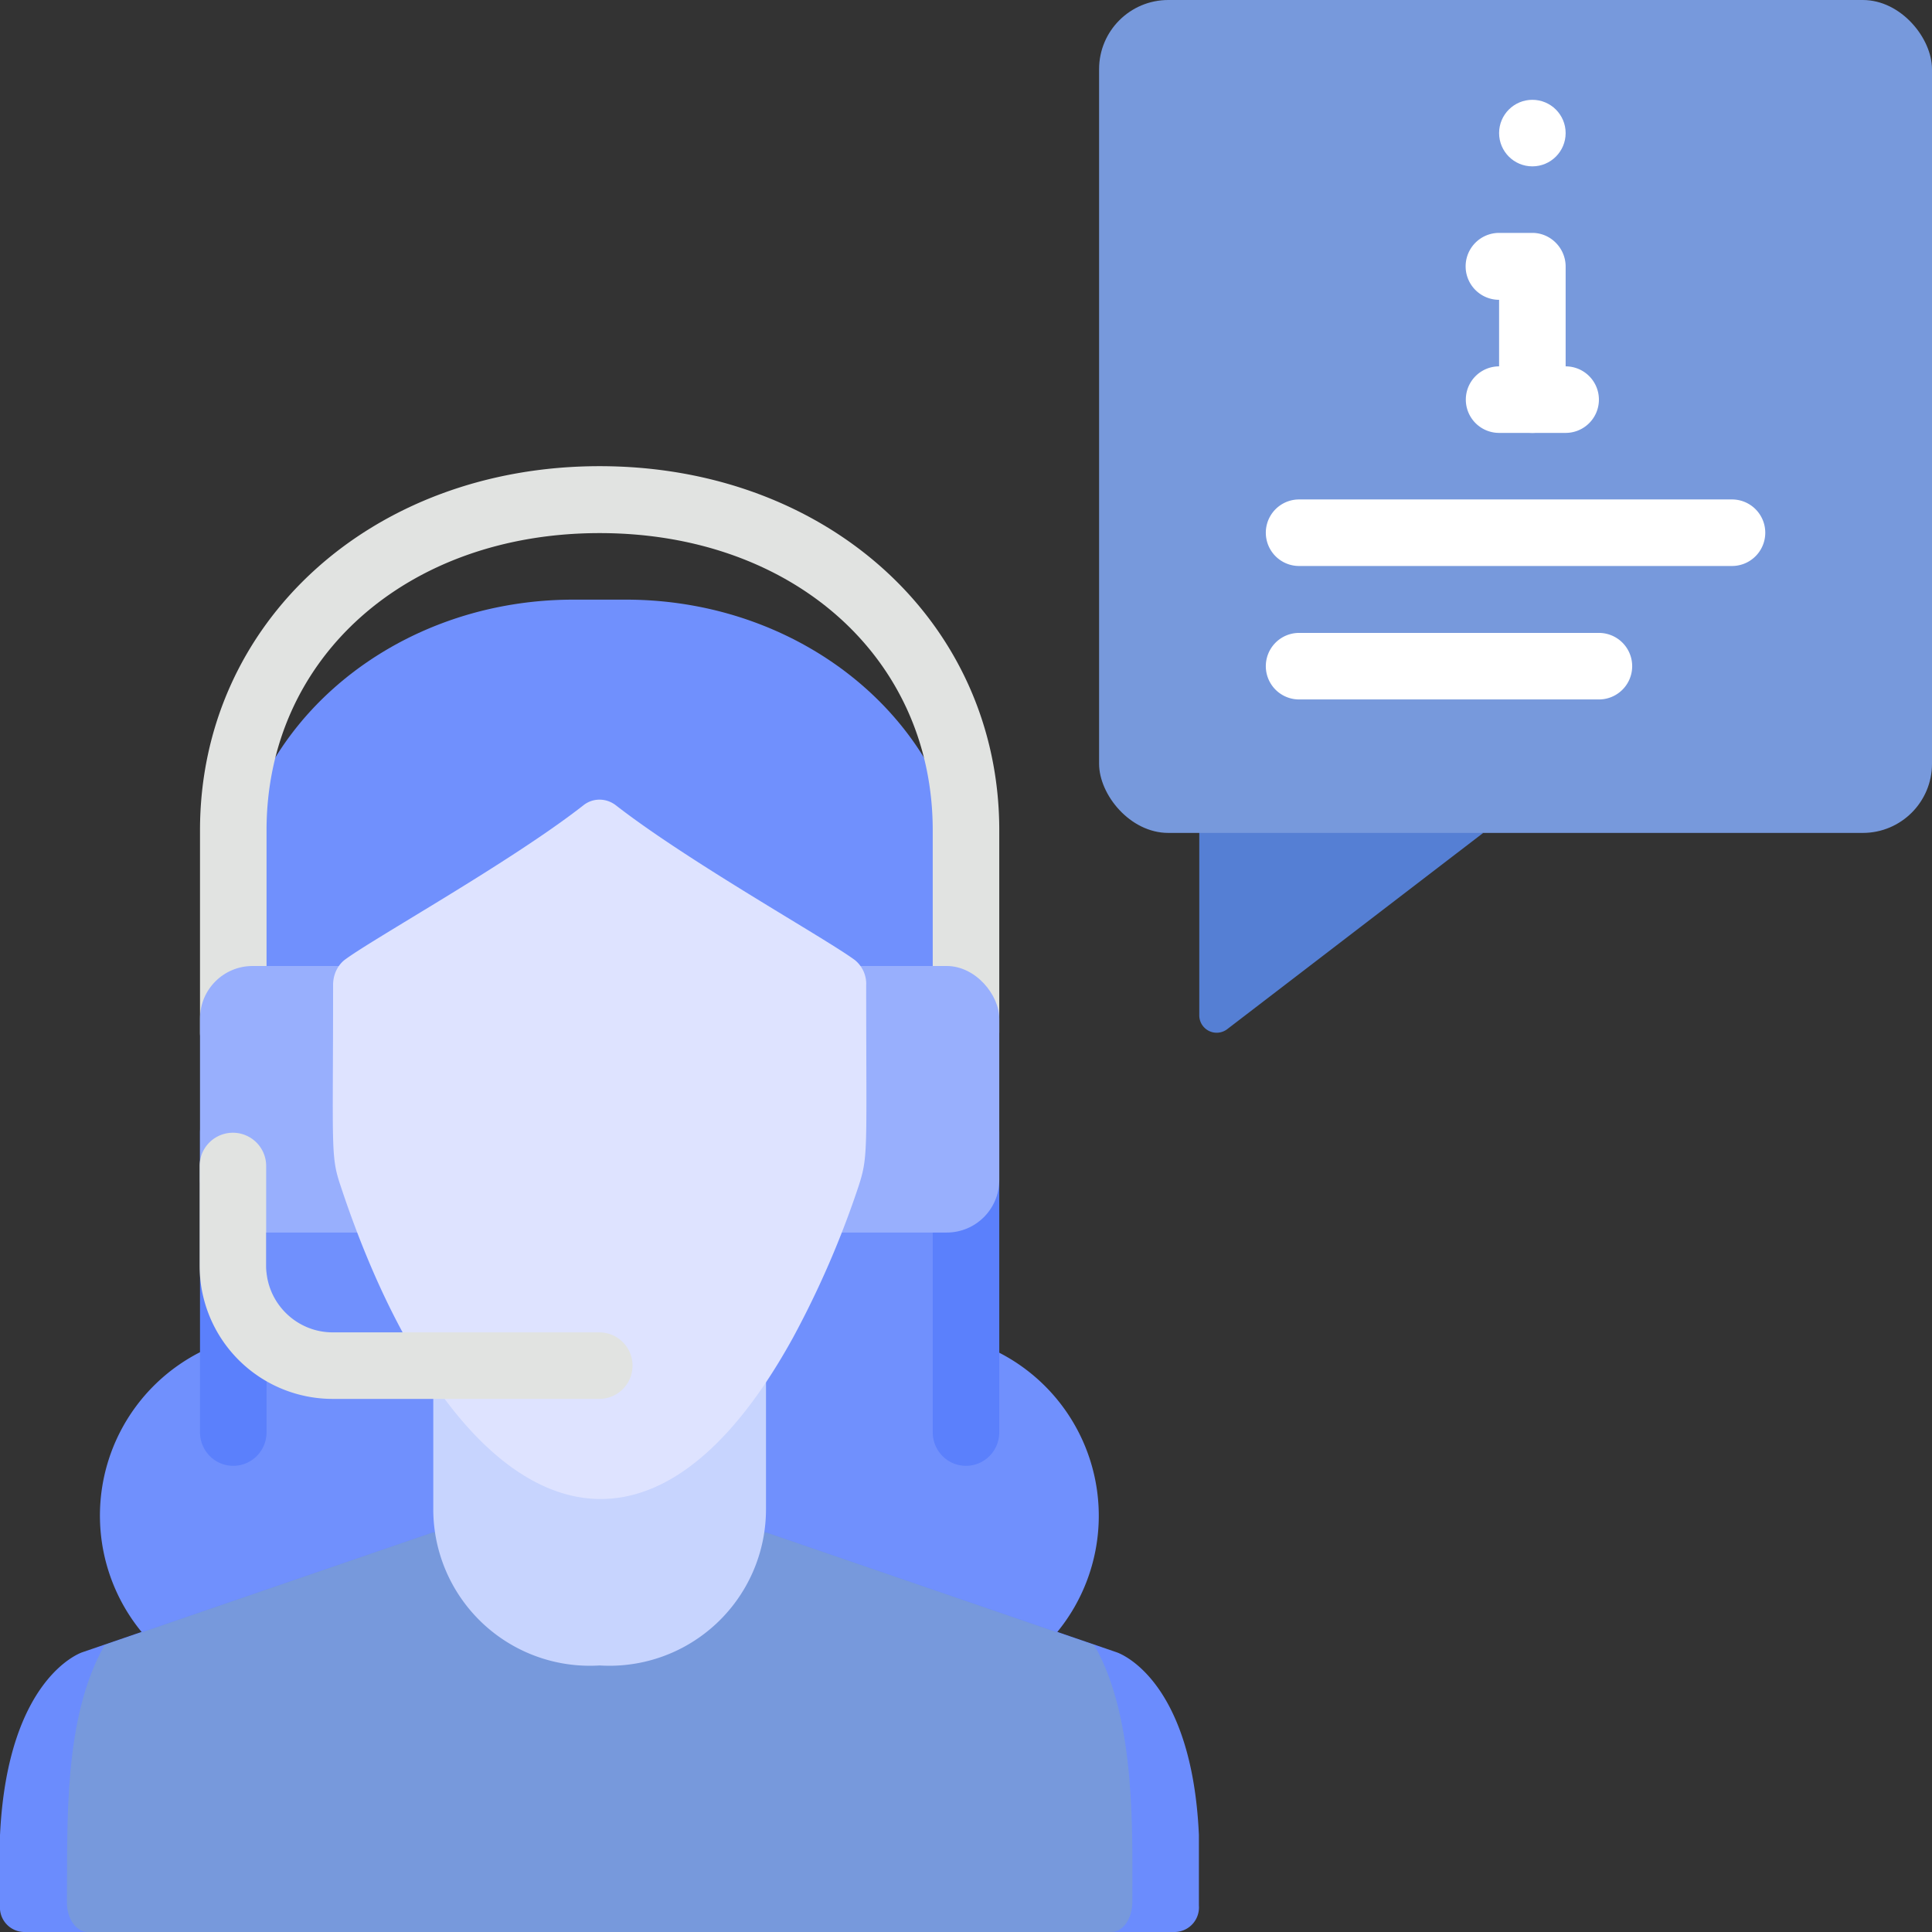<svg viewBox="0 0 511 511" xmlns="http://www.w3.org/2000/svg">
  <rect x="0" y="0" width="511" height="511" fill="#333333" stroke="none"/>
  <g transform="translate(-1)" fill-rule="nonzero" fill="none">
    <path d="M280.6 431.7a48.5 48.5 0 00-24.1-77.4V239.2c0-44.5-40.3-80.6-90-80.6h-13.8c-49.7 0-90 36.1-90 80.6v115a48.5 48.5 0 00-24.2 77.5h242.1z" fill="#7090FD"/>
    <path d="M62.7 282c-4.9 0-8.8-4-8.8-8.9v-53.5c0-54.9 45.4-96.3 105.7-96.3 60.3 0 105.7 41.4 105.7 96.3v53.3a8.8 8.8 0 01-17.6 0v-53.3c0-45.6-37-78.6-88.1-78.6-51 0-88.1 33-88.1 78.6V273c0 4.9-4 8.8-8.8 8.8z" fill="#E1E3E1"/>
    <path d="M62.7 387.7c-4.9 0-8.8-4-8.8-8.9v-79.2a8.8 8.8 0 0117.6 0v79.2c0 5-4 8.9-8.8 8.9z" fill="#5B80FC"/>
    <path d="M318.1 504a6.5 6.5 0 01-6.3 7H7.3a6.5 6.5 0 01-6.3-7v-18.6C3 443.3 22.8 437 22.8 437l92.7-31.8h88.1l92.7 31.8s19.9 6.2 21.8 48.3V504z" fill="#6B8CFD"/>
    <path d="M300.5 502.9c0 4.5-2.4 8.1-5.6 8.1H24.3c-3.2 0-5.7-3.6-5.6-8.1.2-20-1.1-48.5 10-67.8l86.8-29.8h88.1l86.8 29.8c11.4 19.7 10 51.4 10.1 67.8z" fill="#7799DC"/>
    <path d="M256.5 387.7c-4.9 0-8.8-4-8.8-8.9v-79.2a8.8 8.8 0 0117.6 0v79.2c0 5-4 8.9-8.8 8.9z" fill="#5B80FC"/>
    <path d="M393.3 220.3l-67.7 51.9a4.6 4.6 0 01-7.4-3.7v-65.9l75.1 17.7z" fill="#557FD4"/>
    <rect fill="#7799DC" x="291.7" width="220.3" height="220.3" rx="18.3"/>
    <g transform="translate(335.8 26.4)" fill="#FFF">
      <circle cx="70.5" cy="8.8" r="8.8"/>
      <path d="M70.5 88.1c-4.9 0-8.8-4-8.8-8.8V52.9a8.8 8.8 0 010-17.7h8.8c4.8 0 8.8 4 8.8 8.9v35.2c0 4.9-4 8.8-8.8 8.8z"/>
      <path d="M79.3 88.1H61.7a8.8 8.8 0 010-17.6h17.6a8.8 8.8 0 010 17.6zM123.3 123.3H8.8a8.8 8.8 0 010-17.6h114.5a8.8 8.8 0 010 17.6zM88.1 158.6H8.8a8.8 8.8 0 010-17.6h79.3a8.8 8.8 0 010 17.6z"/>
    </g>
    <rect fill="#98AFFD" x="53.9" y="255.5" width="211.4" height="70.5" rx="13.9"/>
    <path d="M203.6 365.5v33.6a41.4 41.4 0 01-44 41.4 41.4 41.4 0 01-44-41.4v-33.6h88z" fill="#C7D4FE"/>
    <path d="M155.3 213c2.5-2 6-2 8.6 0 19.4 15.1 56 35.5 63.3 41 1.9 1.6 3 4 2.9 6.5 0 43.9.6 45.2-2 53.2a249.3 249.3 0 01-17.3 40c-42.1 76.6-92.4 42.4-119.7-40-2.7-8-2-9.5-2-53.2 0-2.5 1-4.9 2.9-6.5 7.2-5.5 44-25.9 63.3-41z" fill="#DEE3FF"/>
    <path d="M159.6 370H89a35.2 35.2 0 01-35.2-35.2v-26.4a8.8 8.8 0 0117.6 0v26.4c0 9.7 7.9 17.6 17.6 17.6h70.5a8.8 8.8 0 010 17.6z" fill="#E1E3E1"/>
  </g>
</svg>
